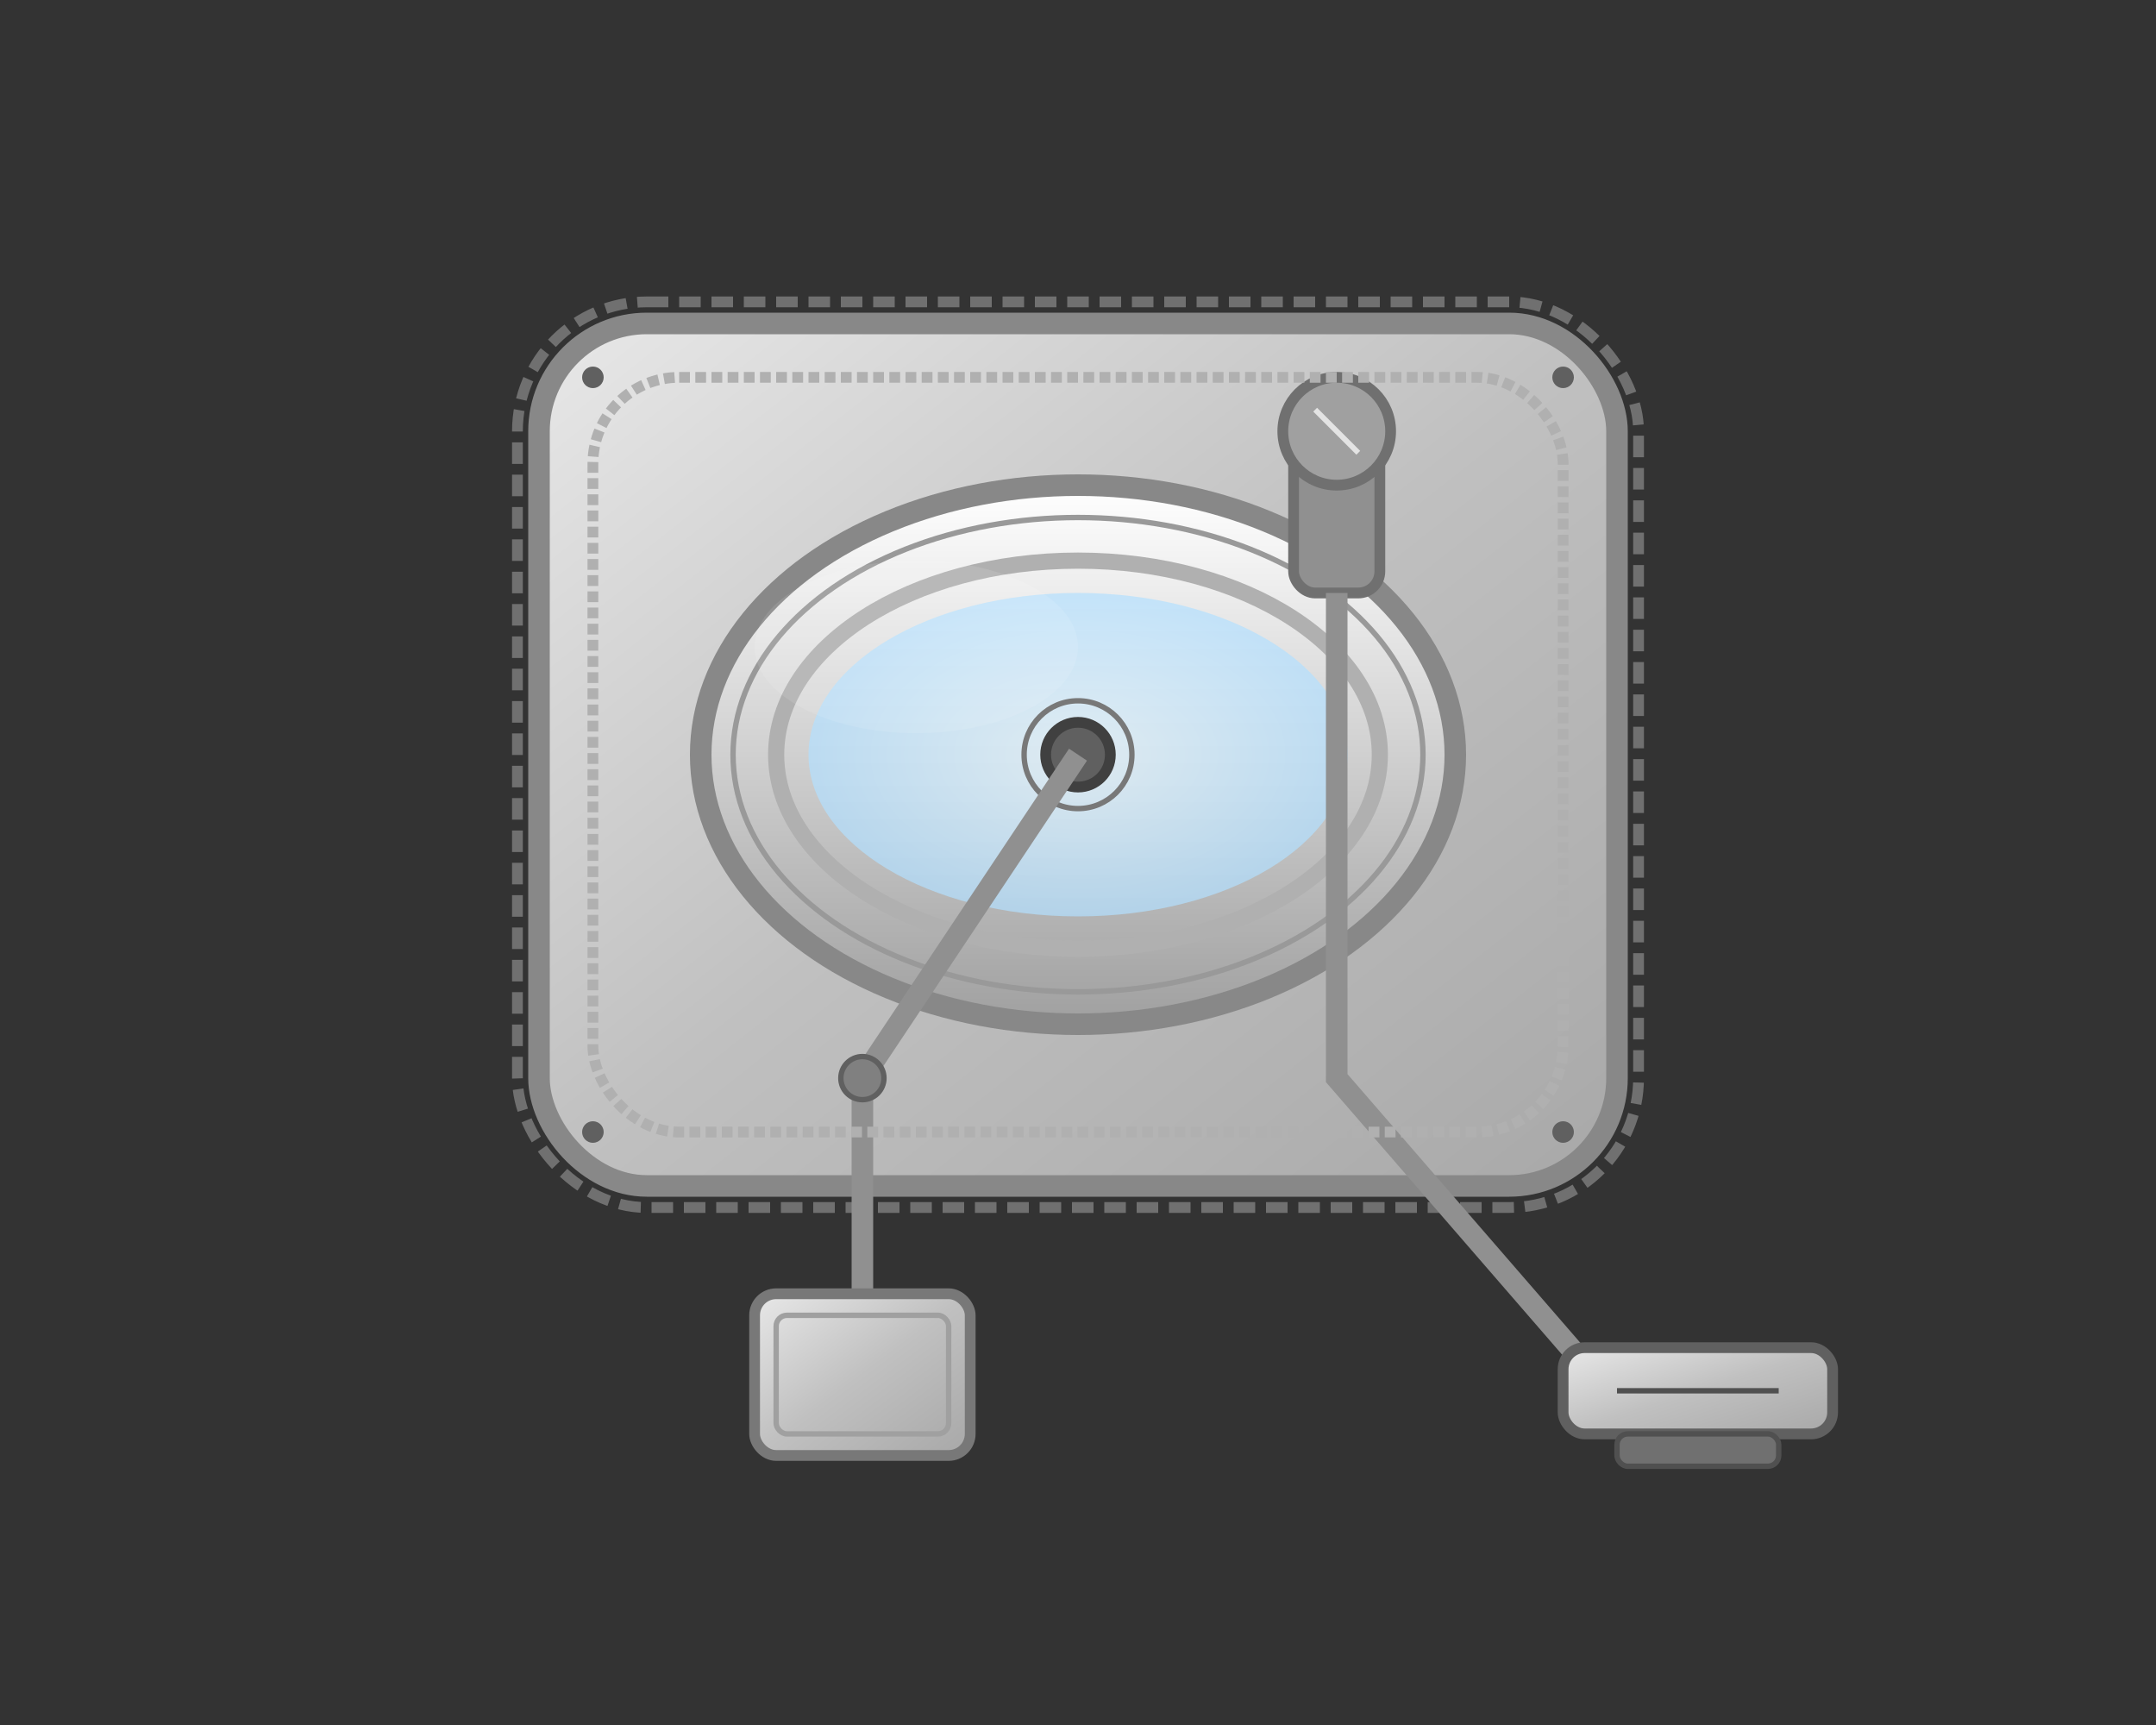 <svg width="200" height="160" viewBox="0 0 200 160" xmlns="http://www.w3.org/2000/svg">
  <rect x="0" y="0" width="200" height="160" fill="#333333" stroke="none"/>
  <!-- Definiciones de gradientes -->
  <defs>
    <linearGradient id="metalGradient" x1="0%" y1="0%" x2="100%" y2="100%">
      <stop offset="0%" stop-color="#E8E8E8" />
      <stop offset="50%" stop-color="#C0C0C0" />
      <stop offset="100%" stop-color="#A8A8A8" />
    </linearGradient>
    <linearGradient id="metalGradient2" x1="0%" y1="0%" x2="0%" y2="100%">
      <stop offset="0%" stop-color="#FFFFFF" />
      <stop offset="50%" stop-color="#D0D0D0" />
      <stop offset="100%" stop-color="#A0A0A0" />
    </linearGradient>
    <radialGradient id="waterGradient" cx="50%" cy="50%" r="50%" fx="50%" fy="50%">
      <stop offset="0%" stop-color="#E6F7FF" />
      <stop offset="100%" stop-color="#B3E0FF" />
    </radialGradient>
  </defs>
  
  <!-- Base principal del lavamanos con efecto metálico -->
  <rect x="50" y="30" width="100" height="80" rx="10" fill="url(#metalGradient)" stroke="#888888" stroke-width="2" />
  
  <!-- Borde metálico reforzado -->
  <rect x="48" y="28" width="104" height="84" rx="12" fill="none" stroke="#707070" stroke-width="1" stroke-dasharray="2,1" />

  <!-- Cuenca del lavamanos con efecto metálico -->
  <ellipse cx="100" cy="70" rx="35" ry="25" fill="url(#metalGradient2)" stroke="#888888" stroke-width="2" />

  <!-- Sombra interior del lavamanos para dar profundidad -->
  <ellipse cx="100" cy="70" rx="28" ry="18" fill="none" stroke="#B0B0B0" stroke-width="1.5" />
  <ellipse cx="100" cy="70" rx="32" ry="22" fill="none" stroke="#999999" stroke-width="0.5" />

  <!-- Representación del agua -->
  <ellipse cx="100" cy="70" rx="25" ry="15" fill="url(#waterGradient)" stroke="none" opacity="0.7" />
  
  <!-- Efecto de brillo en el metal -->
  <ellipse cx="85" cy="60" rx="15" ry="8" fill="#FFFFFF" opacity="0.1" />

  <!-- Grifo/dispensador mejorado -->
  <rect x="120" y="40" width="8" height="15" rx="2" fill="#909090" stroke="#707070" stroke-width="1" />
  <circle cx="124" cy="40" r="5" fill="#A0A0A0" stroke="#707070" stroke-width="1" />
  <!-- Brillo en el grifo -->
  <line x1="122" y1="38" x2="126" y2="42" stroke="#FFFFFF" stroke-width="0.5" opacity="0.7" />

  <!-- Tubo que conecta al pedal -->
  <path d="M 124 55 L 124 100 L 150 130" fill="none" stroke="#909090" stroke-width="2" />
  <!-- Conector tubo-pedal -->
  <circle cx="150" cy="130" r="2" fill="#808080" stroke="#606060" stroke-width="0.5" />

  <!-- Pedal mejorado -->
  <rect x="145" y="125" width="25" height="8" rx="2" fill="url(#metalGradient)" stroke="#606060" stroke-width="1" />
  <!-- Base del pedal -->
  <rect x="150" y="133" width="15" height="3" rx="1" fill="#707070" stroke="#505050" stroke-width="0.5" />
  <!-- Ranura del pedal -->
  <line x1="150" y1="129" x2="165" y2="129" stroke="#505050" stroke-width="0.5" />

  <!-- Desagüe mejorado -->
  <circle cx="100" cy="70" r="3" fill="#606060" stroke="#404040" stroke-width="1" />
  <circle cx="100" cy="70" r="5" fill="none" stroke="#787878" stroke-width="0.5" />
  
  <!-- Tubo de desagüe -->
  <path d="M 100 70 L 80 100 L 80 120" fill="none" stroke="#909090" stroke-width="2" />
  <!-- Conectores del tubo -->
  <circle cx="80" cy="100" r="2" fill="#808080" stroke="#606060" stroke-width="0.5" />

  <!-- Recipiente de agua usada con efecto metálico -->
  <rect x="70" y="120" width="20" height="15" rx="2" fill="url(#metalGradient)" stroke="#787878" stroke-width="1" />
  <!-- Efecto de profundidad en recipiente -->
  <rect x="72" y="122" width="16" height="11" rx="1" fill="none" stroke="#A0A0A0" stroke-width="0.5" />

  <!-- Detalles de la estructura -->
  <rect x="55" y="35" width="90" height="70" rx="8" fill="none" stroke="#B0B0B0" stroke-width="1" stroke-dasharray="1,0.5" />

  <!-- Tornillos decorativos -->
  <circle cx="55" cy="35" r="1" fill="#606060" />
  <circle cx="145" cy="35" r="1" fill="#606060" />
  <circle cx="55" cy="105" r="1" fill="#606060" />
  <circle cx="145" cy="105" r="1" fill="#606060" />
</svg>
